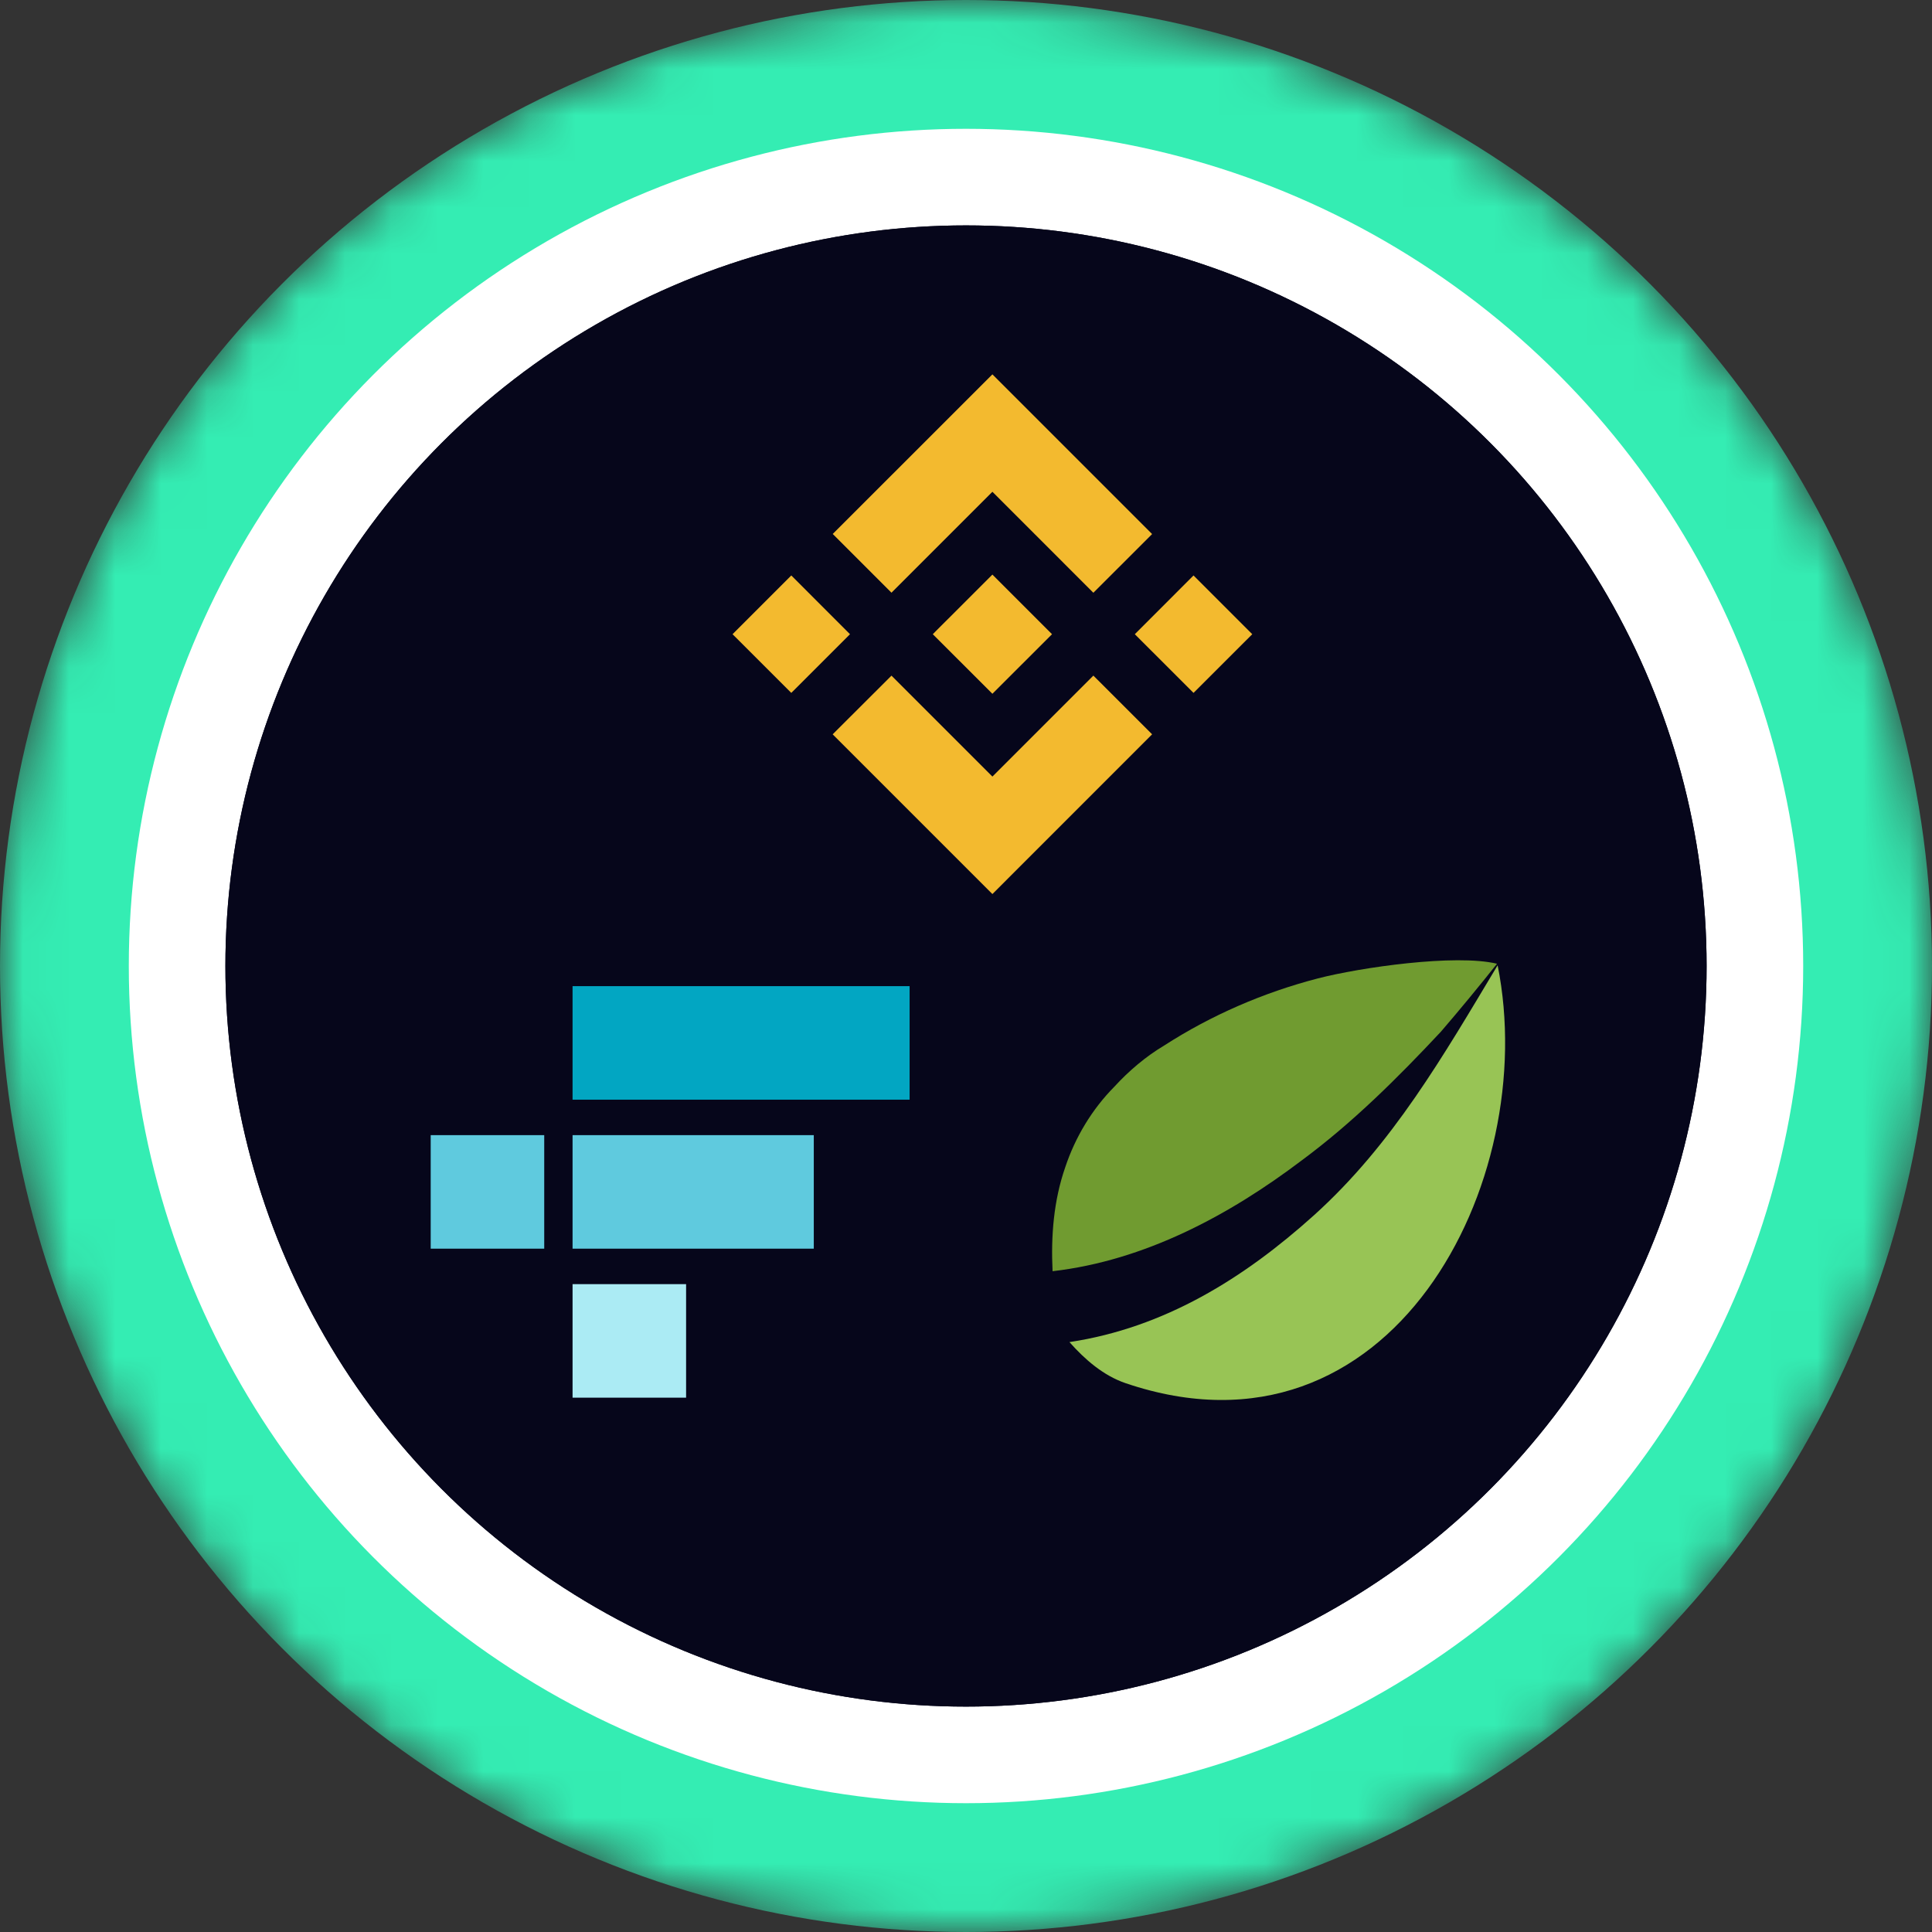 <svg width="42" height="42" viewBox="0 0 42 42" fill="none" xmlns="http://www.w3.org/2000/svg">
<rect x="0" y="0" width="42" height="42" fill="#333333" stroke="none"/>
<g clip-path="url(#clip0_7277_57802)">
<mask id="mask0_7277_57802" style="mask-type:alpha" maskUnits="userSpaceOnUse" x="0" y="0" width="42" height="42">
<circle cx="21" cy="21" r="21" fill="url(#paint0_linear_7277_57802)"/>
</mask>
<g mask="url(#mask0_7277_57802)">
<circle cx="21" cy="21" r="21" fill="#34EDB3"/>
<circle cx="21" cy="21" r="18.2" fill="white"/>
</g>
<circle cx="21" cy="21" r="16.1" fill="#06061B"/>
<circle cx="21" cy="21" r="16.1" fill="#06061B"/>
<path d="M19.38 12.885L21.574 10.691L23.769 12.886L25.046 11.61L21.574 8.138L18.103 11.608L19.38 12.885ZM15.925 13.787L17.202 12.51L18.478 13.787L17.202 15.063L15.925 13.787ZM19.38 14.688L21.574 16.882L23.769 14.687L25.046 15.963L21.574 19.436L18.103 15.965L18.102 15.963L19.38 14.688ZM24.67 13.787L25.946 12.51L27.223 13.787L25.946 15.063L24.67 13.787ZM22.869 13.786H22.87V13.787L21.574 15.082L20.28 13.789L20.278 13.787L20.28 13.785L20.506 13.558L20.617 13.448L21.574 12.491L22.869 13.786L22.869 13.786Z" fill="#F3BA2F"/>
<rect x="12.447" y="21.438" width="7.327" height="2.468" fill="#02A6C2"/>
<rect x="12.447" y="24.677" width="5.244" height="2.468" fill="#5FCADE"/>
<rect x="12.447" y="27.916" width="2.468" height="2.468" fill="#ABEBF4"/>
<rect x="9.363" y="24.677" width="2.468" height="2.468" fill="#5FCADE"/>
<path d="M25.311 22.727C26.334 22.068 27.465 21.578 28.645 21.271C29.564 21.032 31.642 20.733 32.544 20.951C32.156 21.439 31.731 21.955 31.324 22.428C30.385 23.432 29.404 24.408 28.297 25.227C26.712 26.426 24.881 27.404 22.882 27.635C22.845 26.874 22.905 26.101 23.157 25.376C23.375 24.721 23.74 24.114 24.225 23.624C24.542 23.278 24.907 22.968 25.311 22.727Z" fill="#709B30"/>
<path d="M32.557 20.985C33.507 25.7 30.238 32.03 24.466 30.068C23.989 29.905 23.585 29.556 23.249 29.176C25.314 28.864 27.037 27.793 28.562 26.421C30.275 24.878 31.382 22.942 32.557 20.985Z" fill="#98C455"/>
</g>
<defs>
<linearGradient id="paint0_linear_7277_57802" x1="21" y1="0" x2="21" y2="61.409" gradientUnits="userSpaceOnUse">
<stop stop-color="#08021E"/>
<stop offset="1" stop-color="#1F0777"/>
</linearGradient>
<clipPath id="clip0_7277_57802">
<rect width="42" height="42" fill="white"/>
</clipPath>
</defs>
</svg>
